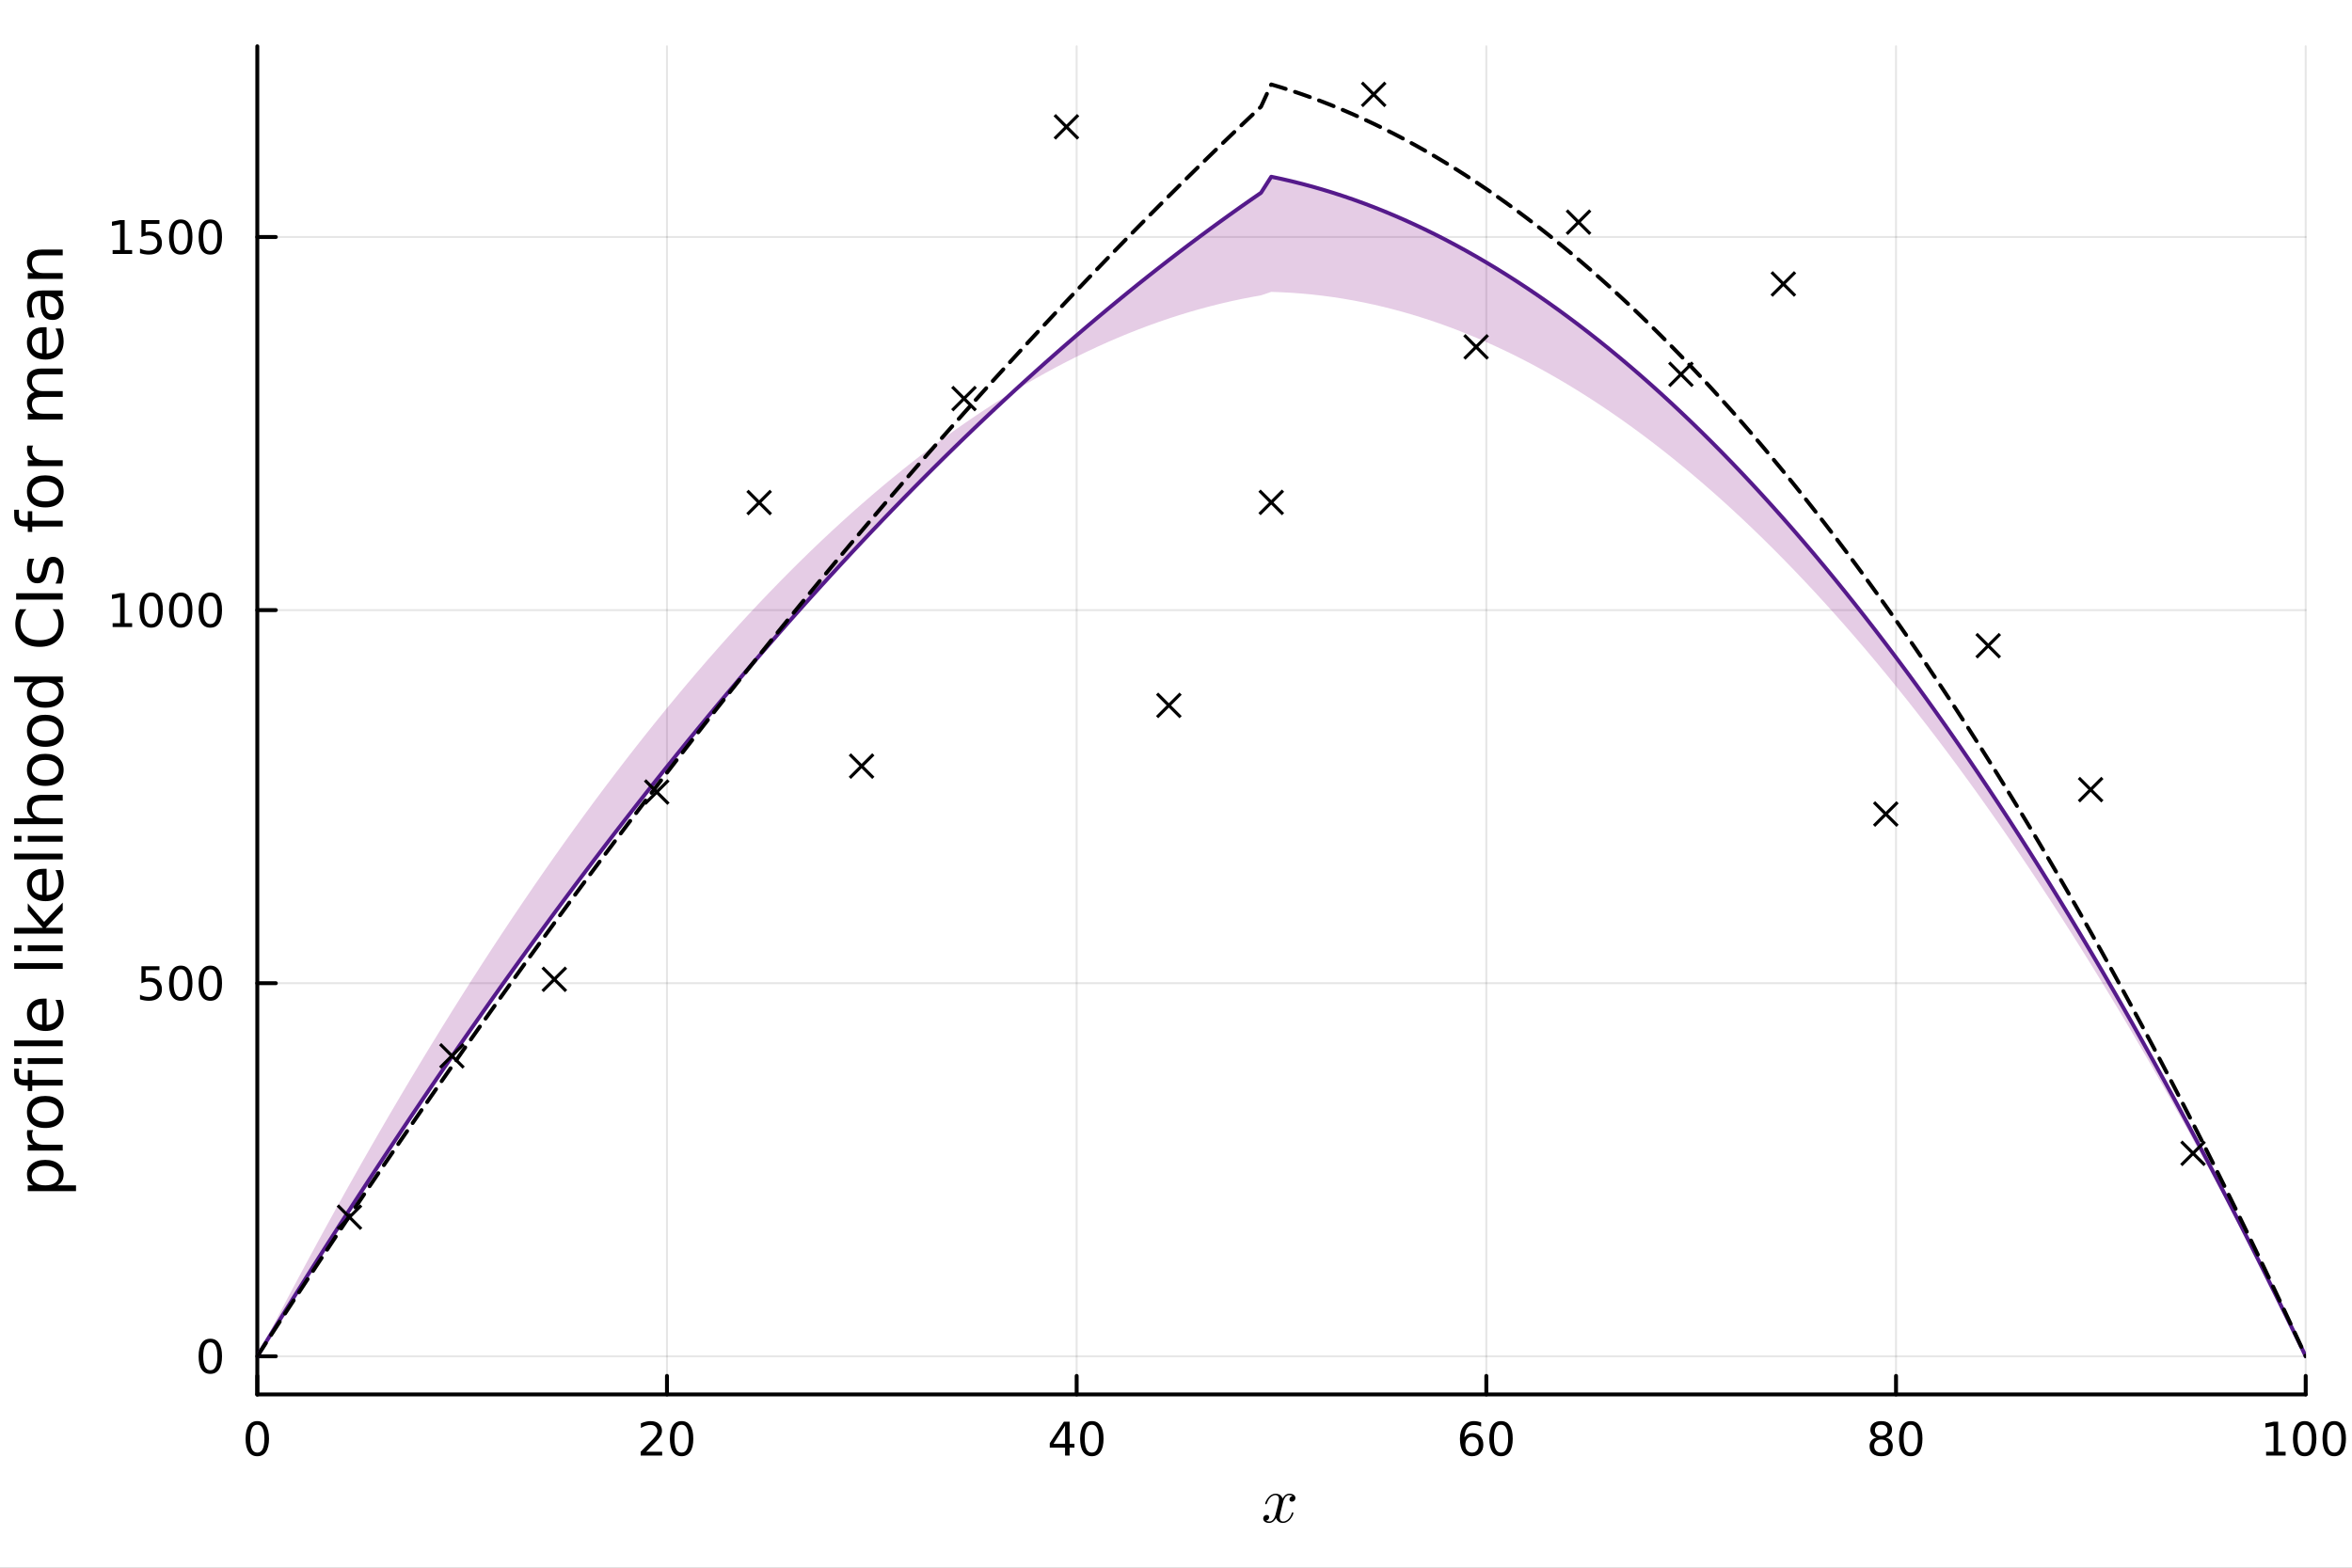 <?xml version="1.0" encoding="utf-8"?>
<svg xmlns="http://www.w3.org/2000/svg" xmlns:xlink="http://www.w3.org/1999/xlink" width="600" height="400" viewBox="0 0 2400 1600">
<rect x="0" y="0" width="2400" height="1600" fill="#808080" stroke="none"/>
<defs>
  <clipPath id="clip420">
    <rect x="0" y="0" width="2400" height="1600"/>
  </clipPath>
</defs>
<path clip-path="url(#clip420)" d="M0 1600 L2400 1600 L2400 8.88178e-14 L0 8.88178e-14  Z" fill="#ffffff" fill-rule="evenodd" fill-opacity="1"/>
<defs>
  <clipPath id="clip421">
    <rect x="480" y="0" width="1681" height="1600"/>
  </clipPath>
</defs>
<path clip-path="url(#clip420)" d="M262.551 1423.18 L2352.76 1423.18 L2352.76 47.244 L262.551 47.244  Z" fill="#ffffff" fill-rule="evenodd" fill-opacity="1"/>
<defs>
  <clipPath id="clip422">
    <rect x="262" y="47" width="2091" height="1377"/>
  </clipPath>
</defs>
<polyline clip-path="url(#clip422)" style="stroke:#000000; stroke-linecap:round; stroke-linejoin:round; stroke-width:2; stroke-opacity:0.1; fill:none" points="262.551,1423.18 262.551,47.244 "/>
<polyline clip-path="url(#clip422)" style="stroke:#000000; stroke-linecap:round; stroke-linejoin:round; stroke-width:2; stroke-opacity:0.1; fill:none" points="680.592,1423.18 680.592,47.244 "/>
<polyline clip-path="url(#clip422)" style="stroke:#000000; stroke-linecap:round; stroke-linejoin:round; stroke-width:2; stroke-opacity:0.1; fill:none" points="1098.63,1423.18 1098.63,47.244 "/>
<polyline clip-path="url(#clip422)" style="stroke:#000000; stroke-linecap:round; stroke-linejoin:round; stroke-width:2; stroke-opacity:0.1; fill:none" points="1516.67,1423.18 1516.67,47.244 "/>
<polyline clip-path="url(#clip422)" style="stroke:#000000; stroke-linecap:round; stroke-linejoin:round; stroke-width:2; stroke-opacity:0.1; fill:none" points="1934.71,1423.18 1934.71,47.244 "/>
<polyline clip-path="url(#clip422)" style="stroke:#000000; stroke-linecap:round; stroke-linejoin:round; stroke-width:2; stroke-opacity:0.1; fill:none" points="2352.76,1423.18 2352.76,47.244 "/>
<polyline clip-path="url(#clip422)" style="stroke:#000000; stroke-linecap:round; stroke-linejoin:round; stroke-width:2; stroke-opacity:0.1; fill:none" points="262.551,1384.24 2352.76,1384.24 "/>
<polyline clip-path="url(#clip422)" style="stroke:#000000; stroke-linecap:round; stroke-linejoin:round; stroke-width:2; stroke-opacity:0.1; fill:none" points="262.551,1003.46 2352.76,1003.46 "/>
<polyline clip-path="url(#clip422)" style="stroke:#000000; stroke-linecap:round; stroke-linejoin:round; stroke-width:2; stroke-opacity:0.1; fill:none" points="262.551,622.675 2352.76,622.675 "/>
<polyline clip-path="url(#clip422)" style="stroke:#000000; stroke-linecap:round; stroke-linejoin:round; stroke-width:2; stroke-opacity:0.1; fill:none" points="262.551,241.894 2352.76,241.894 "/>
<polyline clip-path="url(#clip420)" style="stroke:#000000; stroke-linecap:round; stroke-linejoin:round; stroke-width:4; stroke-opacity:1; fill:none" points="262.551,1423.18 2352.76,1423.18 "/>
<polyline clip-path="url(#clip420)" style="stroke:#000000; stroke-linecap:round; stroke-linejoin:round; stroke-width:4; stroke-opacity:1; fill:none" points="262.551,1423.18 262.551,1404.28 "/>
<polyline clip-path="url(#clip420)" style="stroke:#000000; stroke-linecap:round; stroke-linejoin:round; stroke-width:4; stroke-opacity:1; fill:none" points="680.592,1423.18 680.592,1404.28 "/>
<polyline clip-path="url(#clip420)" style="stroke:#000000; stroke-linecap:round; stroke-linejoin:round; stroke-width:4; stroke-opacity:1; fill:none" points="1098.63,1423.18 1098.63,1404.28 "/>
<polyline clip-path="url(#clip420)" style="stroke:#000000; stroke-linecap:round; stroke-linejoin:round; stroke-width:4; stroke-opacity:1; fill:none" points="1516.67,1423.18 1516.67,1404.28 "/>
<polyline clip-path="url(#clip420)" style="stroke:#000000; stroke-linecap:round; stroke-linejoin:round; stroke-width:4; stroke-opacity:1; fill:none" points="1934.71,1423.18 1934.71,1404.28 "/>
<polyline clip-path="url(#clip420)" style="stroke:#000000; stroke-linecap:round; stroke-linejoin:round; stroke-width:4; stroke-opacity:1; fill:none" points="2352.76,1423.18 2352.76,1404.28 "/>
<path clip-path="url(#clip420)" d="M262.551 1454.1 Q258.94 1454.1 257.111 1457.66 Q255.306 1461.2 255.306 1468.33 Q255.306 1475.44 257.111 1479.01 Q258.94 1482.55 262.551 1482.55 Q266.185 1482.55 267.991 1479.01 Q269.82 1475.44 269.82 1468.33 Q269.82 1461.2 267.991 1457.66 Q266.185 1454.1 262.551 1454.1 M262.551 1450.39 Q268.361 1450.39 271.417 1455 Q274.496 1459.58 274.496 1468.33 Q274.496 1477.06 271.417 1481.67 Q268.361 1486.25 262.551 1486.25 Q256.741 1486.25 253.662 1481.67 Q250.607 1477.06 250.607 1468.33 Q250.607 1459.58 253.662 1455 Q256.741 1450.39 262.551 1450.39 Z" fill="#000000" fill-rule="nonzero" fill-opacity="1" /><path clip-path="url(#clip420)" d="M659.365 1481.64 L675.685 1481.64 L675.685 1485.58 L653.74 1485.58 L653.74 1481.64 Q656.402 1478.89 660.986 1474.26 Q665.592 1469.61 666.773 1468.27 Q669.018 1465.74 669.898 1464.01 Q670.801 1462.25 670.801 1460.56 Q670.801 1457.8 668.856 1456.07 Q666.935 1454.33 663.833 1454.33 Q661.634 1454.33 659.18 1455.09 Q656.75 1455.86 653.972 1457.41 L653.972 1452.69 Q656.796 1451.55 659.25 1450.97 Q661.703 1450.39 663.74 1450.39 Q669.111 1450.39 672.305 1453.08 Q675.5 1455.77 675.5 1460.26 Q675.5 1462.39 674.689 1464.31 Q673.902 1466.2 671.796 1468.8 Q671.217 1469.47 668.115 1472.69 Q665.014 1475.88 659.365 1481.64 Z" fill="#000000" fill-rule="nonzero" fill-opacity="1" /><path clip-path="url(#clip420)" d="M695.499 1454.1 Q691.888 1454.1 690.06 1457.66 Q688.254 1461.2 688.254 1468.33 Q688.254 1475.44 690.06 1479.01 Q691.888 1482.55 695.499 1482.55 Q699.134 1482.55 700.939 1479.01 Q702.768 1475.44 702.768 1468.33 Q702.768 1461.2 700.939 1457.66 Q699.134 1454.1 695.499 1454.1 M695.499 1450.39 Q701.31 1450.39 704.365 1455 Q707.444 1459.58 707.444 1468.33 Q707.444 1477.06 704.365 1481.67 Q701.31 1486.25 695.499 1486.25 Q689.689 1486.25 686.611 1481.67 Q683.555 1477.06 683.555 1468.33 Q683.555 1459.58 686.611 1455 Q689.689 1450.39 695.499 1450.39 Z" fill="#000000" fill-rule="nonzero" fill-opacity="1" /><path clip-path="url(#clip420)" d="M1086.8 1455.09 L1075 1473.54 L1086.8 1473.54 L1086.8 1455.09 M1085.58 1451.02 L1091.46 1451.02 L1091.46 1473.54 L1096.39 1473.54 L1096.39 1477.43 L1091.46 1477.43 L1091.46 1485.58 L1086.8 1485.58 L1086.8 1477.43 L1071.2 1477.43 L1071.2 1472.92 L1085.58 1451.02 Z" fill="#000000" fill-rule="nonzero" fill-opacity="1" /><path clip-path="url(#clip420)" d="M1114.12 1454.1 Q1110.51 1454.1 1108.68 1457.66 Q1106.87 1461.2 1106.87 1468.33 Q1106.87 1475.44 1108.68 1479.01 Q1110.51 1482.55 1114.12 1482.55 Q1117.75 1482.55 1119.56 1479.01 Q1121.39 1475.44 1121.39 1468.33 Q1121.39 1461.2 1119.56 1457.66 Q1117.75 1454.1 1114.12 1454.1 M1114.12 1450.39 Q1119.93 1450.39 1122.98 1455 Q1126.06 1459.58 1126.06 1468.33 Q1126.06 1477.06 1122.98 1481.67 Q1119.93 1486.25 1114.12 1486.25 Q1108.31 1486.25 1105.23 1481.67 Q1102.17 1477.06 1102.17 1468.33 Q1102.17 1459.58 1105.23 1455 Q1108.31 1450.39 1114.12 1450.39 Z" fill="#000000" fill-rule="nonzero" fill-opacity="1" /><path clip-path="url(#clip420)" d="M1502.08 1466.44 Q1498.93 1466.44 1497.08 1468.59 Q1495.25 1470.74 1495.25 1474.49 Q1495.25 1478.22 1497.08 1480.39 Q1498.93 1482.55 1502.08 1482.55 Q1505.23 1482.55 1507.06 1480.39 Q1508.91 1478.22 1508.91 1474.49 Q1508.91 1470.74 1507.06 1468.59 Q1505.23 1466.44 1502.08 1466.44 M1511.36 1451.78 L1511.36 1456.04 Q1509.6 1455.21 1507.8 1454.77 Q1506.01 1454.33 1504.26 1454.33 Q1499.63 1454.33 1497.17 1457.45 Q1494.74 1460.58 1494.39 1466.9 Q1495.76 1464.89 1497.82 1463.82 Q1499.88 1462.73 1502.36 1462.73 Q1507.57 1462.73 1510.57 1465.9 Q1513.61 1469.05 1513.61 1474.49 Q1513.61 1479.82 1510.46 1483.03 Q1507.31 1486.25 1502.08 1486.25 Q1496.08 1486.25 1492.91 1481.67 Q1489.74 1477.06 1489.74 1468.33 Q1489.74 1460.14 1493.63 1455.28 Q1497.52 1450.39 1504.07 1450.39 Q1505.83 1450.39 1507.61 1450.74 Q1509.42 1451.09 1511.36 1451.78 Z" fill="#000000" fill-rule="nonzero" fill-opacity="1" /><path clip-path="url(#clip420)" d="M1531.66 1454.1 Q1528.05 1454.1 1526.22 1457.66 Q1524.42 1461.2 1524.42 1468.33 Q1524.42 1475.44 1526.22 1479.01 Q1528.05 1482.55 1531.66 1482.55 Q1535.3 1482.55 1537.1 1479.01 Q1538.93 1475.44 1538.93 1468.33 Q1538.93 1461.2 1537.1 1457.66 Q1535.3 1454.1 1531.66 1454.1 M1531.66 1450.39 Q1537.47 1450.39 1540.53 1455 Q1543.61 1459.58 1543.61 1468.33 Q1543.61 1477.06 1540.53 1481.67 Q1537.47 1486.25 1531.66 1486.25 Q1525.85 1486.25 1522.77 1481.67 Q1519.72 1477.06 1519.72 1468.33 Q1519.72 1459.58 1522.77 1455 Q1525.85 1450.39 1531.66 1450.39 Z" fill="#000000" fill-rule="nonzero" fill-opacity="1" /><path clip-path="url(#clip420)" d="M1919.59 1469.17 Q1916.25 1469.17 1914.33 1470.95 Q1912.43 1472.73 1912.43 1475.86 Q1912.43 1478.98 1914.33 1480.77 Q1916.25 1482.55 1919.59 1482.55 Q1922.92 1482.55 1924.84 1480.77 Q1926.76 1478.96 1926.76 1475.86 Q1926.76 1472.73 1924.84 1470.95 Q1922.94 1469.17 1919.59 1469.17 M1914.91 1467.18 Q1911.9 1466.44 1910.21 1464.38 Q1908.55 1462.32 1908.55 1459.35 Q1908.55 1455.21 1911.49 1452.8 Q1914.45 1450.39 1919.59 1450.39 Q1924.75 1450.39 1927.69 1452.8 Q1930.63 1455.21 1930.63 1459.35 Q1930.63 1462.32 1928.94 1464.38 Q1927.27 1466.44 1924.29 1467.18 Q1927.67 1467.96 1929.54 1470.26 Q1931.44 1472.55 1931.44 1475.86 Q1931.44 1480.88 1928.36 1483.57 Q1925.31 1486.25 1919.59 1486.25 Q1913.87 1486.25 1910.79 1483.57 Q1907.74 1480.88 1907.74 1475.86 Q1907.74 1472.55 1909.63 1470.26 Q1911.53 1467.96 1914.91 1467.18 M1913.2 1459.79 Q1913.2 1462.48 1914.87 1463.98 Q1916.56 1465.49 1919.59 1465.49 Q1922.6 1465.49 1924.29 1463.98 Q1926 1462.48 1926 1459.79 Q1926 1457.11 1924.29 1455.6 Q1922.6 1454.1 1919.59 1454.1 Q1916.56 1454.1 1914.87 1455.6 Q1913.2 1457.11 1913.2 1459.79 Z" fill="#000000" fill-rule="nonzero" fill-opacity="1" /><path clip-path="url(#clip420)" d="M1949.75 1454.1 Q1946.14 1454.1 1944.31 1457.66 Q1942.5 1461.2 1942.5 1468.33 Q1942.5 1475.44 1944.31 1479.01 Q1946.14 1482.55 1949.75 1482.55 Q1953.38 1482.55 1955.19 1479.01 Q1957.02 1475.44 1957.02 1468.33 Q1957.02 1461.2 1955.19 1457.66 Q1953.38 1454.1 1949.75 1454.1 M1949.75 1450.39 Q1955.56 1450.39 1958.62 1455 Q1961.69 1459.58 1961.69 1468.33 Q1961.69 1477.06 1958.62 1481.67 Q1955.56 1486.25 1949.75 1486.25 Q1943.94 1486.25 1940.86 1481.67 Q1937.81 1477.06 1937.81 1468.33 Q1937.81 1459.58 1940.86 1455 Q1943.94 1450.39 1949.75 1450.39 Z" fill="#000000" fill-rule="nonzero" fill-opacity="1" /><path clip-path="url(#clip420)" d="M2312.36 1481.64 L2320 1481.64 L2320 1455.28 L2311.69 1456.95 L2311.69 1452.69 L2319.96 1451.02 L2324.63 1451.02 L2324.63 1481.64 L2332.27 1481.64 L2332.27 1485.58 L2312.36 1485.58 L2312.36 1481.64 Z" fill="#000000" fill-rule="nonzero" fill-opacity="1" /><path clip-path="url(#clip420)" d="M2351.71 1454.1 Q2348.1 1454.1 2346.27 1457.66 Q2344.47 1461.2 2344.47 1468.33 Q2344.47 1475.44 2346.27 1479.01 Q2348.1 1482.55 2351.71 1482.55 Q2355.35 1482.55 2357.15 1479.01 Q2358.98 1475.44 2358.98 1468.33 Q2358.98 1461.2 2357.15 1457.66 Q2355.35 1454.1 2351.71 1454.1 M2351.71 1450.39 Q2357.52 1450.39 2360.58 1455 Q2363.66 1459.58 2363.66 1468.33 Q2363.66 1477.06 2360.58 1481.67 Q2357.52 1486.25 2351.71 1486.25 Q2345.9 1486.25 2342.83 1481.67 Q2339.77 1477.06 2339.77 1468.33 Q2339.77 1459.58 2342.83 1455 Q2345.9 1450.39 2351.71 1450.39 Z" fill="#000000" fill-rule="nonzero" fill-opacity="1" /><path clip-path="url(#clip420)" d="M2381.88 1454.1 Q2378.27 1454.1 2376.44 1457.66 Q2374.63 1461.2 2374.63 1468.33 Q2374.63 1475.44 2376.44 1479.01 Q2378.27 1482.55 2381.88 1482.55 Q2385.51 1482.55 2387.32 1479.01 Q2389.14 1475.44 2389.14 1468.33 Q2389.14 1461.2 2387.32 1457.66 Q2385.51 1454.1 2381.88 1454.1 M2381.88 1450.39 Q2387.69 1450.39 2390.74 1455 Q2393.82 1459.58 2393.82 1468.33 Q2393.82 1477.06 2390.74 1481.67 Q2387.69 1486.25 2381.88 1486.25 Q2376.07 1486.25 2372.99 1481.67 Q2369.93 1477.06 2369.93 1468.33 Q2369.93 1459.58 2372.99 1455 Q2376.07 1450.39 2381.88 1450.39 Z" fill="#000000" fill-rule="nonzero" fill-opacity="1" /><path clip-path="url(#clip420)" d="M1321.83 1528.8 Q1321.83 1530.61 1320.7 1531.64 Q1319.57 1532.64 1318.28 1532.64 Q1317.06 1532.64 1316.42 1531.93 Q1315.77 1531.22 1315.77 1530.32 Q1315.77 1529.09 1316.67 1528.03 Q1317.58 1526.97 1318.93 1526.74 Q1317.61 1525.91 1315.64 1525.91 Q1314.36 1525.91 1313.23 1526.58 Q1312.13 1527.26 1311.46 1528.13 Q1310.81 1529 1310.23 1530.25 Q1309.69 1531.48 1309.46 1532.22 Q1309.27 1532.93 1309.11 1533.7 L1306.85 1542.72 Q1305.76 1547 1305.76 1548.51 Q1305.76 1550.38 1306.66 1551.64 Q1307.56 1552.86 1309.36 1552.86 Q1310.07 1552.86 1310.88 1552.67 Q1311.68 1552.44 1312.71 1551.86 Q1313.78 1551.25 1314.71 1550.35 Q1315.68 1549.42 1316.61 1547.84 Q1317.54 1546.26 1318.16 1544.23 Q1318.35 1543.52 1318.99 1543.52 Q1319.8 1543.52 1319.8 1544.17 Q1319.8 1544.71 1319.35 1545.87 Q1318.93 1547 1317.99 1548.48 Q1317.09 1549.93 1315.9 1551.25 Q1314.71 1552.54 1312.94 1553.44 Q1311.17 1554.34 1309.23 1554.34 Q1306.46 1554.34 1304.63 1552.86 Q1302.79 1551.38 1302.12 1549.32 Q1301.96 1549.61 1301.73 1550 Q1301.51 1550.38 1300.83 1551.25 Q1300.18 1552.09 1299.44 1552.73 Q1298.7 1553.34 1297.54 1553.83 Q1296.42 1554.34 1295.19 1554.34 Q1293.65 1554.34 1292.26 1553.89 Q1290.91 1553.44 1289.94 1552.41 Q1288.98 1551.38 1288.98 1549.96 Q1288.98 1548.38 1290.04 1547.29 Q1291.13 1546.16 1292.62 1546.16 Q1293.55 1546.16 1294.29 1546.71 Q1295.06 1547.26 1295.06 1548.45 Q1295.06 1549.77 1294.16 1550.77 Q1293.26 1551.77 1291.97 1552.02 Q1293.29 1552.86 1295.26 1552.86 Q1297.38 1552.86 1299.06 1550.99 Q1300.73 1549.13 1301.54 1546 Q1303.53 1538.5 1304.31 1535.15 Q1305.08 1531.77 1305.08 1530.32 Q1305.08 1528.96 1304.73 1528.03 Q1304.37 1527.1 1303.76 1526.68 Q1303.18 1526.23 1302.63 1526.07 Q1302.12 1525.91 1301.54 1525.91 Q1300.57 1525.91 1299.48 1526.29 Q1298.41 1526.68 1297.13 1527.58 Q1295.87 1528.45 1294.68 1530.25 Q1293.49 1532.06 1292.68 1534.54 Q1292.52 1535.28 1291.81 1535.28 Q1291.04 1535.24 1291.04 1534.6 Q1291.04 1534.05 1291.46 1532.93 Q1291.91 1531.77 1292.81 1530.32 Q1293.74 1528.87 1294.94 1527.58 Q1296.16 1526.26 1297.93 1525.36 Q1299.73 1524.46 1301.67 1524.46 Q1302.54 1524.46 1303.37 1524.65 Q1304.24 1524.81 1305.27 1525.29 Q1306.34 1525.78 1307.27 1526.84 Q1308.2 1527.9 1308.78 1529.45 Q1309.17 1528.71 1309.69 1528 Q1310.23 1527.29 1311.07 1526.42 Q1311.94 1525.52 1313.13 1525 Q1314.36 1524.46 1315.71 1524.46 Q1317.03 1524.46 1318.32 1524.81 Q1319.6 1525.13 1320.7 1526.19 Q1321.83 1527.23 1321.83 1528.8 Z" fill="#000000" fill-rule="nonzero" fill-opacity="1" /><polyline clip-path="url(#clip420)" style="stroke:#000000; stroke-linecap:round; stroke-linejoin:round; stroke-width:4; stroke-opacity:1; fill:none" points="262.551,1423.18 262.551,47.244 "/>
<polyline clip-path="url(#clip420)" style="stroke:#000000; stroke-linecap:round; stroke-linejoin:round; stroke-width:4; stroke-opacity:1; fill:none" points="262.551,1384.24 281.449,1384.24 "/>
<polyline clip-path="url(#clip420)" style="stroke:#000000; stroke-linecap:round; stroke-linejoin:round; stroke-width:4; stroke-opacity:1; fill:none" points="262.551,1003.46 281.449,1003.46 "/>
<polyline clip-path="url(#clip420)" style="stroke:#000000; stroke-linecap:round; stroke-linejoin:round; stroke-width:4; stroke-opacity:1; fill:none" points="262.551,622.675 281.449,622.675 "/>
<polyline clip-path="url(#clip420)" style="stroke:#000000; stroke-linecap:round; stroke-linejoin:round; stroke-width:4; stroke-opacity:1; fill:none" points="262.551,241.894 281.449,241.894 "/>
<path clip-path="url(#clip420)" d="M214.607 1370.04 Q210.996 1370.04 209.167 1373.6 Q207.362 1377.14 207.362 1384.27 Q207.362 1391.38 209.167 1394.94 Q210.996 1398.49 214.607 1398.49 Q218.241 1398.49 220.047 1394.94 Q221.875 1391.38 221.875 1384.27 Q221.875 1377.14 220.047 1373.6 Q218.241 1370.04 214.607 1370.04 M214.607 1366.33 Q220.417 1366.33 223.473 1370.94 Q226.551 1375.52 226.551 1384.27 Q226.551 1393 223.473 1397.61 Q220.417 1402.19 214.607 1402.19 Q208.797 1402.19 205.718 1397.61 Q202.662 1393 202.662 1384.27 Q202.662 1375.52 205.718 1370.94 Q208.797 1366.33 214.607 1366.33 Z" fill="#000000" fill-rule="nonzero" fill-opacity="1" /><path clip-path="url(#clip420)" d="M144.329 986.177 L162.686 986.177 L162.686 990.112 L148.612 990.112 L148.612 998.584 Q149.63 998.237 150.649 998.075 Q151.667 997.89 152.686 997.89 Q158.473 997.89 161.852 1001.06 Q165.232 1004.23 165.232 1009.65 Q165.232 1015.23 161.76 1018.33 Q158.288 1021.41 151.968 1021.41 Q149.792 1021.41 147.524 1021.04 Q145.279 1020.67 142.871 1019.93 L142.871 1015.23 Q144.954 1016.36 147.177 1016.92 Q149.399 1017.47 151.876 1017.47 Q155.88 1017.47 158.218 1015.37 Q160.556 1013.26 160.556 1009.65 Q160.556 1006.04 158.218 1003.93 Q155.88 1001.82 151.876 1001.82 Q150.001 1001.82 148.126 1002.24 Q146.274 1002.66 144.329 1003.54 L144.329 986.177 Z" fill="#000000" fill-rule="nonzero" fill-opacity="1" /><path clip-path="url(#clip420)" d="M184.445 989.256 Q180.834 989.256 179.005 992.82 Q177.2 996.362 177.2 1003.49 Q177.2 1010.6 179.005 1014.16 Q180.834 1017.7 184.445 1017.7 Q188.079 1017.7 189.885 1014.16 Q191.713 1010.6 191.713 1003.49 Q191.713 996.362 189.885 992.82 Q188.079 989.256 184.445 989.256 M184.445 985.552 Q190.255 985.552 193.311 990.158 Q196.389 994.742 196.389 1003.49 Q196.389 1012.22 193.311 1016.82 Q190.255 1021.41 184.445 1021.41 Q178.635 1021.41 175.556 1016.82 Q172.501 1012.22 172.501 1003.49 Q172.501 994.742 175.556 990.158 Q178.635 985.552 184.445 985.552 Z" fill="#000000" fill-rule="nonzero" fill-opacity="1" /><path clip-path="url(#clip420)" d="M214.607 989.256 Q210.996 989.256 209.167 992.82 Q207.362 996.362 207.362 1003.49 Q207.362 1010.6 209.167 1014.16 Q210.996 1017.7 214.607 1017.7 Q218.241 1017.7 220.047 1014.16 Q221.875 1010.6 221.875 1003.49 Q221.875 996.362 220.047 992.82 Q218.241 989.256 214.607 989.256 M214.607 985.552 Q220.417 985.552 223.473 990.158 Q226.551 994.742 226.551 1003.49 Q226.551 1012.22 223.473 1016.82 Q220.417 1021.41 214.607 1021.41 Q208.797 1021.41 205.718 1016.82 Q202.662 1012.22 202.662 1003.49 Q202.662 994.742 205.718 990.158 Q208.797 985.552 214.607 985.552 Z" fill="#000000" fill-rule="nonzero" fill-opacity="1" /><path clip-path="url(#clip420)" d="M114.931 636.02 L122.57 636.02 L122.57 609.655 L114.26 611.321 L114.26 607.062 L122.524 605.395 L127.2 605.395 L127.2 636.02 L134.839 636.02 L134.839 639.955 L114.931 639.955 L114.931 636.02 Z" fill="#000000" fill-rule="nonzero" fill-opacity="1" /><path clip-path="url(#clip420)" d="M154.283 608.474 Q150.672 608.474 148.843 612.039 Q147.038 615.581 147.038 622.71 Q147.038 629.817 148.843 633.381 Q150.672 636.923 154.283 636.923 Q157.917 636.923 159.723 633.381 Q161.552 629.817 161.552 622.71 Q161.552 615.581 159.723 612.039 Q157.917 608.474 154.283 608.474 M154.283 604.77 Q160.093 604.77 163.149 609.377 Q166.227 613.96 166.227 622.71 Q166.227 631.437 163.149 636.043 Q160.093 640.627 154.283 640.627 Q148.473 640.627 145.394 636.043 Q142.339 631.437 142.339 622.71 Q142.339 613.96 145.394 609.377 Q148.473 604.77 154.283 604.77 Z" fill="#000000" fill-rule="nonzero" fill-opacity="1" /><path clip-path="url(#clip420)" d="M184.445 608.474 Q180.834 608.474 179.005 612.039 Q177.2 615.581 177.2 622.71 Q177.2 629.817 179.005 633.381 Q180.834 636.923 184.445 636.923 Q188.079 636.923 189.885 633.381 Q191.713 629.817 191.713 622.71 Q191.713 615.581 189.885 612.039 Q188.079 608.474 184.445 608.474 M184.445 604.77 Q190.255 604.77 193.311 609.377 Q196.389 613.96 196.389 622.71 Q196.389 631.437 193.311 636.043 Q190.255 640.627 184.445 640.627 Q178.635 640.627 175.556 636.043 Q172.501 631.437 172.501 622.71 Q172.501 613.96 175.556 609.377 Q178.635 604.77 184.445 604.77 Z" fill="#000000" fill-rule="nonzero" fill-opacity="1" /><path clip-path="url(#clip420)" d="M214.607 608.474 Q210.996 608.474 209.167 612.039 Q207.362 615.581 207.362 622.71 Q207.362 629.817 209.167 633.381 Q210.996 636.923 214.607 636.923 Q218.241 636.923 220.047 633.381 Q221.875 629.817 221.875 622.71 Q221.875 615.581 220.047 612.039 Q218.241 608.474 214.607 608.474 M214.607 604.77 Q220.417 604.77 223.473 609.377 Q226.551 613.96 226.551 622.71 Q226.551 631.437 223.473 636.043 Q220.417 640.627 214.607 640.627 Q208.797 640.627 205.718 636.043 Q202.662 631.437 202.662 622.71 Q202.662 613.96 205.718 609.377 Q208.797 604.77 214.607 604.77 Z" fill="#000000" fill-rule="nonzero" fill-opacity="1" /><path clip-path="url(#clip420)" d="M114.931 255.239 L122.57 255.239 L122.57 228.873 L114.26 230.54 L114.26 226.281 L122.524 224.614 L127.2 224.614 L127.2 255.239 L134.839 255.239 L134.839 259.174 L114.931 259.174 L114.931 255.239 Z" fill="#000000" fill-rule="nonzero" fill-opacity="1" /><path clip-path="url(#clip420)" d="M144.329 224.614 L162.686 224.614 L162.686 228.549 L148.612 228.549 L148.612 237.021 Q149.63 236.674 150.649 236.512 Q151.667 236.327 152.686 236.327 Q158.473 236.327 161.852 239.498 Q165.232 242.669 165.232 248.086 Q165.232 253.665 161.76 256.767 Q158.288 259.845 151.968 259.845 Q149.792 259.845 147.524 259.475 Q145.279 259.105 142.871 258.364 L142.871 253.665 Q144.954 254.799 147.177 255.355 Q149.399 255.91 151.876 255.91 Q155.88 255.91 158.218 253.804 Q160.556 251.697 160.556 248.086 Q160.556 244.475 158.218 242.368 Q155.88 240.262 151.876 240.262 Q150.001 240.262 148.126 240.679 Q146.274 241.095 144.329 241.975 L144.329 224.614 Z" fill="#000000" fill-rule="nonzero" fill-opacity="1" /><path clip-path="url(#clip420)" d="M184.445 227.693 Q180.834 227.693 179.005 231.257 Q177.2 234.799 177.2 241.929 Q177.2 249.035 179.005 252.6 Q180.834 256.142 184.445 256.142 Q188.079 256.142 189.885 252.6 Q191.713 249.035 191.713 241.929 Q191.713 234.799 189.885 231.257 Q188.079 227.693 184.445 227.693 M184.445 223.989 Q190.255 223.989 193.311 228.595 Q196.389 233.179 196.389 241.929 Q196.389 250.655 193.311 255.262 Q190.255 259.845 184.445 259.845 Q178.635 259.845 175.556 255.262 Q172.501 250.655 172.501 241.929 Q172.501 233.179 175.556 228.595 Q178.635 223.989 184.445 223.989 Z" fill="#000000" fill-rule="nonzero" fill-opacity="1" /><path clip-path="url(#clip420)" d="M214.607 227.693 Q210.996 227.693 209.167 231.257 Q207.362 234.799 207.362 241.929 Q207.362 249.035 209.167 252.6 Q210.996 256.142 214.607 256.142 Q218.241 256.142 220.047 252.6 Q221.875 249.035 221.875 241.929 Q221.875 234.799 220.047 231.257 Q218.241 227.693 214.607 227.693 M214.607 223.989 Q220.417 223.989 223.473 228.595 Q226.551 233.179 226.551 241.929 Q226.551 250.655 223.473 255.262 Q220.417 259.845 214.607 259.845 Q208.797 259.845 205.718 255.262 Q202.662 250.655 202.662 241.929 Q202.662 233.179 205.718 228.595 Q208.797 223.989 214.607 223.989 Z" fill="#000000" fill-rule="nonzero" fill-opacity="1" /><path clip-path="url(#clip420)" d="M58.657 1209.79 L77.563 1209.79 L77.563 1215.68 L28.356 1215.68 L28.356 1209.79 L33.767 1209.79 Q30.584 1207.95 29.056 1205.14 Q27.497 1202.31 27.497 1198.4 Q27.497 1191.9 32.653 1187.86 Q37.809 1183.79 46.212 1183.79 Q54.615 1183.79 59.771 1187.86 Q64.927 1191.9 64.927 1198.4 Q64.927 1202.31 63.399 1205.14 Q61.84 1207.95 58.657 1209.79 M46.212 1189.87 Q39.751 1189.87 36.09 1192.54 Q32.398 1195.18 32.398 1199.83 Q32.398 1204.48 36.09 1207.15 Q39.751 1209.79 46.212 1209.79 Q52.673 1209.79 56.365 1207.15 Q60.026 1204.48 60.026 1199.83 Q60.026 1195.18 56.365 1192.54 Q52.673 1189.87 46.212 1189.87 Z" fill="#000000" fill-rule="nonzero" fill-opacity="1" /><path clip-path="url(#clip420)" d="M33.831 1153.42 Q33.258 1154.41 33.003 1155.59 Q32.717 1156.73 32.717 1158.13 Q32.717 1163.1 35.963 1165.77 Q39.178 1168.41 45.225 1168.41 L64.004 1168.41 L64.004 1174.3 L28.356 1174.3 L28.356 1168.41 L33.894 1168.41 Q30.648 1166.57 29.088 1163.61 Q27.497 1160.65 27.497 1156.41 Q27.497 1155.81 27.592 1155.08 Q27.656 1154.35 27.815 1153.45 L33.831 1153.42 Z" fill="#000000" fill-rule="nonzero" fill-opacity="1" /><path clip-path="url(#clip420)" d="M32.462 1134.9 Q32.462 1139.61 36.154 1142.35 Q39.815 1145.08 46.212 1145.08 Q52.609 1145.08 56.302 1142.38 Q59.962 1139.64 59.962 1134.9 Q59.962 1130.22 56.27 1127.48 Q52.578 1124.75 46.212 1124.75 Q39.878 1124.75 36.186 1127.48 Q32.462 1130.22 32.462 1134.9 M27.497 1134.9 Q27.497 1127.26 32.462 1122.9 Q37.427 1118.54 46.212 1118.54 Q54.965 1118.54 59.962 1122.9 Q64.927 1127.26 64.927 1134.9 Q64.927 1142.57 59.962 1146.93 Q54.965 1151.26 46.212 1151.26 Q37.427 1151.26 32.462 1146.93 Q27.497 1142.57 27.497 1134.9 Z" fill="#000000" fill-rule="nonzero" fill-opacity="1" /><path clip-path="url(#clip420)" d="M14.479 1090.78 L19.349 1090.78 L19.349 1096.39 Q19.349 1099.54 20.622 1100.78 Q21.895 1101.99 25.205 1101.99 L28.356 1101.99 L28.356 1092.34 L32.908 1092.34 L32.908 1101.99 L64.004 1101.99 L64.004 1107.88 L32.908 1107.88 L32.908 1113.48 L28.356 1113.48 L28.356 1107.88 L25.874 1107.88 Q19.922 1107.88 17.216 1105.11 Q14.479 1102.34 14.479 1096.32 L14.479 1090.78 Z" fill="#000000" fill-rule="nonzero" fill-opacity="1" /><path clip-path="url(#clip420)" d="M28.356 1085.88 L28.356 1080.03 L64.004 1080.03 L64.004 1085.88 L28.356 1085.88 M14.479 1085.88 L14.479 1080.03 L21.895 1080.03 L21.895 1085.88 L14.479 1085.88 Z" fill="#000000" fill-rule="nonzero" fill-opacity="1" /><path clip-path="url(#clip420)" d="M14.479 1067.77 L14.479 1061.92 L64.004 1061.92 L64.004 1067.77 L14.479 1067.77 Z" fill="#000000" fill-rule="nonzero" fill-opacity="1" /><path clip-path="url(#clip420)" d="M44.716 1019.17 L47.581 1019.17 L47.581 1046.1 Q53.628 1045.72 56.811 1042.47 Q59.962 1039.19 59.962 1033.37 Q59.962 1029.99 59.134 1026.84 Q58.307 1023.66 56.652 1020.54 L62.19 1020.54 Q63.527 1023.69 64.227 1027 Q64.927 1030.31 64.927 1033.72 Q64.927 1042.25 59.962 1047.24 Q54.997 1052.21 46.53 1052.21 Q37.777 1052.21 32.653 1047.5 Q27.497 1042.76 27.497 1034.73 Q27.497 1027.54 32.144 1023.37 Q36.759 1019.17 44.716 1019.17 M42.997 1025.03 Q38.191 1025.09 35.327 1027.73 Q32.462 1030.34 32.462 1034.67 Q32.462 1039.57 35.231 1042.53 Q38 1045.46 43.029 1045.91 L42.997 1025.03 Z" fill="#000000" fill-rule="nonzero" fill-opacity="1" /><path clip-path="url(#clip420)" d="M14.479 988.838 L14.479 982.981 L64.004 982.981 L64.004 988.838 L14.479 988.838 Z" fill="#000000" fill-rule="nonzero" fill-opacity="1" /><path clip-path="url(#clip420)" d="M28.356 970.727 L28.356 964.871 L64.004 964.871 L64.004 970.727 L28.356 970.727 M14.479 970.727 L14.479 964.871 L21.895 964.871 L21.895 970.727 L14.479 970.727 Z" fill="#000000" fill-rule="nonzero" fill-opacity="1" /><path clip-path="url(#clip420)" d="M14.479 952.84 L14.479 946.951 L43.729 946.951 L28.356 929.477 L28.356 921.998 L45.034 940.904 L64.004 921.202 L64.004 928.841 L46.594 946.951 L64.004 946.951 L64.004 952.84 L14.479 952.84 Z" fill="#000000" fill-rule="nonzero" fill-opacity="1" /><path clip-path="url(#clip420)" d="M44.716 886.7 L47.581 886.7 L47.581 913.627 Q53.628 913.245 56.811 909.998 Q59.962 906.72 59.962 900.895 Q59.962 897.522 59.134 894.371 Q58.307 891.188 56.652 888.068 L62.19 888.068 Q63.527 891.22 64.227 894.53 Q64.927 897.84 64.927 901.246 Q64.927 909.776 59.962 914.773 Q54.997 919.738 46.53 919.738 Q37.777 919.738 32.653 915.027 Q27.497 910.285 27.497 902.264 Q27.497 895.071 32.144 890.901 Q36.759 886.7 44.716 886.7 M42.997 892.556 Q38.191 892.62 35.327 895.262 Q32.462 897.872 32.462 902.2 Q32.462 907.102 35.231 910.062 Q38 912.99 43.029 913.436 L42.997 892.556 Z" fill="#000000" fill-rule="nonzero" fill-opacity="1" /><path clip-path="url(#clip420)" d="M14.479 877.088 L14.479 871.231 L64.004 871.231 L64.004 877.088 L14.479 877.088 Z" fill="#000000" fill-rule="nonzero" fill-opacity="1" /><path clip-path="url(#clip420)" d="M28.356 858.977 L28.356 853.121 L64.004 853.121 L64.004 858.977 L28.356 858.977 M14.479 858.977 L14.479 853.121 L21.895 853.121 L21.895 858.977 L14.479 858.977 Z" fill="#000000" fill-rule="nonzero" fill-opacity="1" /><path clip-path="url(#clip420)" d="M42.488 811.234 L64.004 811.234 L64.004 817.091 L42.679 817.091 Q37.618 817.091 35.104 819.064 Q32.589 821.038 32.589 824.984 Q32.589 829.727 35.613 832.464 Q38.637 835.201 43.857 835.201 L64.004 835.201 L64.004 841.09 L14.479 841.09 L14.479 835.201 L33.894 835.201 Q30.68 833.101 29.088 830.268 Q27.497 827.403 27.497 823.679 Q27.497 817.536 31.316 814.385 Q35.104 811.234 42.488 811.234 Z" fill="#000000" fill-rule="nonzero" fill-opacity="1" /><path clip-path="url(#clip420)" d="M32.462 785.74 Q32.462 790.45 36.154 793.188 Q39.815 795.925 46.212 795.925 Q52.609 795.925 56.302 793.219 Q59.962 790.482 59.962 785.74 Q59.962 781.061 56.27 778.324 Q52.578 775.586 46.212 775.586 Q39.878 775.586 36.186 778.324 Q32.462 781.061 32.462 785.74 M27.497 785.74 Q27.497 778.101 32.462 773.74 Q37.427 769.38 46.212 769.38 Q54.965 769.38 59.962 773.74 Q64.927 778.101 64.927 785.74 Q64.927 793.41 59.962 797.771 Q54.965 802.1 46.212 802.1 Q37.427 802.1 32.462 797.771 Q27.497 793.41 27.497 785.74 Z" fill="#000000" fill-rule="nonzero" fill-opacity="1" /><path clip-path="url(#clip420)" d="M32.462 745.859 Q32.462 750.569 36.154 753.306 Q39.815 756.044 46.212 756.044 Q52.609 756.044 56.302 753.338 Q59.962 750.601 59.962 745.859 Q59.962 741.18 56.27 738.443 Q52.578 735.705 46.212 735.705 Q39.878 735.705 36.186 738.443 Q32.462 741.18 32.462 745.859 M27.497 745.859 Q27.497 738.22 32.462 733.859 Q37.427 729.499 46.212 729.499 Q54.965 729.499 59.962 733.859 Q64.927 738.22 64.927 745.859 Q64.927 753.529 59.962 757.89 Q54.965 762.218 46.212 762.218 Q37.427 762.218 32.462 757.89 Q27.497 753.529 27.497 745.859 Z" fill="#000000" fill-rule="nonzero" fill-opacity="1" /><path clip-path="url(#clip420)" d="M33.767 696.333 L14.479 696.333 L14.479 690.477 L64.004 690.477 L64.004 696.333 L58.657 696.333 Q61.84 698.179 63.399 701.012 Q64.927 703.813 64.927 707.76 Q64.927 714.221 59.771 718.295 Q54.615 722.337 46.212 722.337 Q37.809 722.337 32.653 718.295 Q27.497 714.221 27.497 707.76 Q27.497 703.813 29.056 701.012 Q30.584 698.179 33.767 696.333 M46.212 716.29 Q52.673 716.29 56.365 713.648 Q60.026 710.975 60.026 706.328 Q60.026 701.681 56.365 699.007 Q52.673 696.333 46.212 696.333 Q39.751 696.333 36.09 699.007 Q32.398 701.681 32.398 706.328 Q32.398 710.975 36.09 713.648 Q39.751 716.29 46.212 716.29 Z" fill="#000000" fill-rule="nonzero" fill-opacity="1" /><path clip-path="url(#clip420)" d="M20.144 621.855 L26.924 621.855 Q23.9 625.101 22.404 628.793 Q20.908 632.454 20.908 636.591 Q20.908 644.739 25.905 649.068 Q30.871 653.397 40.292 653.397 Q49.681 653.397 54.678 649.068 Q59.644 644.739 59.644 636.591 Q59.644 632.454 58.148 628.793 Q56.652 625.101 53.628 621.855 L60.344 621.855 Q62.636 625.228 63.781 629.016 Q64.927 632.772 64.927 636.973 Q64.927 647.763 58.339 653.97 Q51.718 660.176 40.292 660.176 Q28.834 660.176 22.245 653.97 Q15.625 647.763 15.625 636.973 Q15.625 632.708 16.771 628.952 Q17.885 625.165 20.144 621.855 Z" fill="#000000" fill-rule="nonzero" fill-opacity="1" /><path clip-path="url(#clip420)" d="M16.484 611.924 L16.484 605.495 L64.004 605.495 L64.004 611.924 L16.484 611.924 Z" fill="#000000" fill-rule="nonzero" fill-opacity="1" /><path clip-path="url(#clip420)" d="M29.407 570.229 L34.945 570.229 Q33.672 572.711 33.035 575.385 Q32.398 578.059 32.398 580.923 Q32.398 585.284 33.735 587.48 Q35.072 589.644 37.746 589.644 Q39.783 589.644 40.96 588.085 Q42.106 586.525 43.157 581.814 L43.602 579.809 Q44.939 573.571 47.39 570.961 Q49.809 568.319 54.169 568.319 Q59.134 568.319 62.031 572.266 Q64.927 576.181 64.927 583.056 Q64.927 585.92 64.354 589.039 Q63.813 592.127 62.699 595.564 L56.652 595.564 Q58.339 592.318 59.198 589.167 Q60.026 586.016 60.026 582.928 Q60.026 578.791 58.625 576.563 Q57.193 574.335 54.615 574.335 Q52.228 574.335 50.955 575.958 Q49.681 577.549 48.504 582.992 L48.026 585.029 Q46.88 590.472 44.525 592.891 Q42.138 595.31 38 595.31 Q32.971 595.31 30.234 591.745 Q27.497 588.18 27.497 581.623 Q27.497 578.377 27.974 575.512 Q28.452 572.648 29.407 570.229 Z" fill="#000000" fill-rule="nonzero" fill-opacity="1" /><path clip-path="url(#clip420)" d="M14.479 520.226 L19.349 520.226 L19.349 525.828 Q19.349 528.979 20.622 530.22 Q21.895 531.43 25.205 531.43 L28.356 531.43 L28.356 521.786 L32.908 521.786 L32.908 531.43 L64.004 531.43 L64.004 537.318 L32.908 537.318 L32.908 542.92 L28.356 542.92 L28.356 537.318 L25.874 537.318 Q19.922 537.318 17.216 534.549 Q14.479 531.78 14.479 525.764 L14.479 520.226 Z" fill="#000000" fill-rule="nonzero" fill-opacity="1" /><path clip-path="url(#clip420)" d="M32.462 501.511 Q32.462 506.222 36.154 508.959 Q39.815 511.696 46.212 511.696 Q52.609 511.696 56.302 508.991 Q59.962 506.253 59.962 501.511 Q59.962 496.832 56.27 494.095 Q52.578 491.358 46.212 491.358 Q39.878 491.358 36.186 494.095 Q32.462 496.832 32.462 501.511 M27.497 501.511 Q27.497 493.872 32.462 489.512 Q37.427 485.151 46.212 485.151 Q54.965 485.151 59.962 489.512 Q64.927 493.872 64.927 501.511 Q64.927 509.182 59.962 513.542 Q54.965 517.871 46.212 517.871 Q37.427 517.871 32.462 513.542 Q27.497 509.182 27.497 501.511 Z" fill="#000000" fill-rule="nonzero" fill-opacity="1" /><path clip-path="url(#clip420)" d="M33.831 454.787 Q33.258 455.773 33.003 456.951 Q32.717 458.097 32.717 459.497 Q32.717 464.463 35.963 467.136 Q39.178 469.778 45.225 469.778 L64.004 469.778 L64.004 475.666 L28.356 475.666 L28.356 469.778 L33.894 469.778 Q30.648 467.932 29.088 464.972 Q27.497 462.012 27.497 457.779 Q27.497 457.174 27.592 456.442 Q27.656 455.71 27.815 454.819 L33.831 454.787 Z" fill="#000000" fill-rule="nonzero" fill-opacity="1" /><path clip-path="url(#clip420)" d="M35.199 400.169 Q31.253 397.973 29.375 394.917 Q27.497 391.862 27.497 387.724 Q27.497 382.154 31.412 379.13 Q35.295 376.107 42.488 376.107 L64.004 376.107 L64.004 381.995 L42.679 381.995 Q37.555 381.995 35.072 383.809 Q32.589 385.623 32.589 389.347 Q32.589 393.899 35.613 396.54 Q38.637 399.182 43.857 399.182 L64.004 399.182 L64.004 405.071 L42.679 405.071 Q37.523 405.071 35.072 406.885 Q32.589 408.699 32.589 412.487 Q32.589 416.974 35.645 419.616 Q38.669 422.258 43.857 422.258 L64.004 422.258 L64.004 428.146 L28.356 428.146 L28.356 422.258 L33.894 422.258 Q30.616 420.253 29.056 417.452 Q27.497 414.651 27.497 410.8 Q27.497 406.917 29.47 404.211 Q31.444 401.474 35.199 400.169 Z" fill="#000000" fill-rule="nonzero" fill-opacity="1" /><path clip-path="url(#clip420)" d="M44.716 333.934 L47.581 333.934 L47.581 360.861 Q53.628 360.479 56.811 357.232 Q59.962 353.954 59.962 348.129 Q59.962 344.755 59.134 341.604 Q58.307 338.422 56.652 335.302 L62.19 335.302 Q63.527 338.453 64.227 341.764 Q64.927 345.074 64.927 348.479 Q64.927 357.009 59.962 362.007 Q54.997 366.972 46.53 366.972 Q37.777 366.972 32.653 362.261 Q27.497 357.519 27.497 349.498 Q27.497 342.305 32.144 338.135 Q36.759 333.934 44.716 333.934 M42.997 339.79 Q38.191 339.854 35.327 342.496 Q32.462 345.106 32.462 349.434 Q32.462 354.336 35.231 357.296 Q38 360.224 43.029 360.67 L42.997 339.79 Z" fill="#000000" fill-rule="nonzero" fill-opacity="1" /><path clip-path="url(#clip420)" d="M46.085 308.121 Q46.085 315.219 47.708 317.956 Q49.331 320.693 53.246 320.693 Q56.365 320.693 58.211 318.656 Q60.026 316.587 60.026 313.054 Q60.026 308.184 56.588 305.256 Q53.119 302.296 47.39 302.296 L46.085 302.296 L46.085 308.121 M43.666 296.44 L64.004 296.44 L64.004 302.296 L58.593 302.296 Q61.84 304.301 63.399 307.293 Q64.927 310.285 64.927 314.614 Q64.927 320.088 61.872 323.335 Q58.784 326.55 53.628 326.55 Q47.612 326.55 44.557 322.539 Q41.501 318.497 41.501 310.508 L41.501 302.296 L40.928 302.296 Q36.886 302.296 34.69 304.97 Q32.462 307.612 32.462 312.418 Q32.462 315.473 33.194 318.37 Q33.926 321.266 35.39 323.94 L29.98 323.94 Q28.738 320.725 28.133 317.701 Q27.497 314.677 27.497 311.813 Q27.497 304.079 31.507 300.259 Q35.518 296.44 43.666 296.44 Z" fill="#000000" fill-rule="nonzero" fill-opacity="1" /><path clip-path="url(#clip420)" d="M42.488 254.744 L64.004 254.744 L64.004 260.601 L42.679 260.601 Q37.618 260.601 35.104 262.574 Q32.589 264.548 32.589 268.494 Q32.589 273.237 35.613 275.974 Q38.637 278.711 43.857 278.711 L64.004 278.711 L64.004 284.6 L28.356 284.6 L28.356 278.711 L33.894 278.711 Q30.68 276.611 29.088 273.778 Q27.497 270.913 27.497 267.189 Q27.497 261.046 31.316 257.895 Q35.104 254.744 42.488 254.744 Z" fill="#000000" fill-rule="nonzero" fill-opacity="1" /><path clip-path="url(#clip422)" d="M262.551 1384.24 L273.002 1367.23 L283.453 1350.32 L293.904 1333.52 L304.355 1316.81 L314.806 1300.21 L325.257 1283.71 L335.708 1267.31 L346.159 1251 L356.61 1234.8 L367.061 1218.7 L377.512 1202.7 L387.964 1186.81 L398.415 1171.01 L408.866 1155.31 L419.317 1139.72 L429.768 1124.22 L440.219 1108.83 L450.67 1093.54 L461.121 1078.34 L471.572 1063.25 L482.023 1048.26 L492.474 1033.37 L502.925 1018.58 L513.376 1003.89 L523.827 989.305 L534.278 974.819 L544.729 960.433 L555.18 946.148 L565.631 931.963 L576.082 917.88 L586.533 903.897 L596.984 890.016 L607.435 876.235 L617.886 862.554 L628.337 848.976 L638.788 835.497 L649.239 822.12 L659.69 808.844 L670.141 795.668 L680.592 782.594 L691.043 769.62 L701.494 756.747 L711.945 743.975 L722.396 731.304 L732.847 718.733 L743.298 706.264 L753.749 693.895 L764.2 681.627 L774.651 669.46 L785.102 657.394 L795.553 645.428 L806.004 633.564 L816.455 621.8 L826.906 610.137 L837.358 598.575 L847.809 587.114 L858.26 575.754 L868.711 564.494 L879.162 553.336 L889.613 542.278 L900.064 531.321 L910.515 520.465 L920.966 509.71 L931.417 499.055 L941.868 488.502 L952.319 478.049 L962.77 467.697 L973.221 457.446 L983.672 447.296 L994.123 437.247 L1004.57 427.298 L1015.02 417.451 L1025.48 407.704 L1035.93 399.033 L1046.38 392.283 L1056.83 386.25 L1067.28 380.407 L1077.73 374.754 L1088.18 369.289 L1098.63 364.014 L1109.08 358.928 L1119.54 354.032 L1129.99 349.325 L1140.44 344.807 L1150.89 340.478 L1161.34 336.339 L1171.79 332.389 L1182.24 328.629 L1192.69 325.057 L1203.14 321.676 L1213.59 318.483 L1224.05 315.48 L1234.5 312.665 L1244.95 310.041 L1255.4 307.605 L1265.85 305.359 L1276.3 303.302 L1286.75 301.435 L1297.2 297.907 L1307.65 298.268 L1318.1 298.837 L1328.56 299.613 L1339.01 300.598 L1349.46 301.79 L1359.91 303.19 L1370.36 304.798 L1380.81 306.615 L1391.26 308.639 L1401.71 310.87 L1412.16 313.31 L1422.61 315.958 L1433.07 318.813 L1443.52 321.877 L1453.97 325.148 L1464.42 328.628 L1474.87 332.315 L1485.32 336.21 L1495.77 340.313 L1506.22 344.624 L1516.67 349.143 L1527.13 353.869 L1537.58 358.804 L1548.03 363.946 L1558.48 369.297 L1568.93 374.855 L1579.38 380.621 L1589.83 386.595 L1600.28 392.777 L1610.73 399.167 L1621.18 405.765 L1631.64 412.57 L1642.09 419.584 L1652.54 426.805 L1662.99 434.235 L1673.44 441.872 L1683.89 449.717 L1694.34 457.77 L1704.79 466.031 L1715.24 474.5 L1725.69 483.177 L1736.15 492.062 L1746.6 501.154 L1757.05 510.455 L1767.5 519.963 L1777.95 529.679 L1788.4 539.603 L1798.85 549.735 L1809.3 560.075 L1819.75 570.623 L1830.2 581.379 L1840.66 592.343 L1851.11 603.514 L1861.56 614.894 L1872.01 626.481 L1882.46 638.276 L1892.91 650.279 L1903.36 662.49 L1913.81 674.909 L1924.26 687.536 L1934.71 700.371 L1945.17 713.414 L1955.62 726.664 L1966.07 740.123 L1976.52 753.789 L1986.97 767.663 L1997.42 781.745 L2007.87 796.035 L2018.32 810.533 L2028.77 825.239 L2039.23 840.153 L2049.68 855.275 L2060.13 870.604 L2070.58 886.141 L2081.03 901.887 L2091.48 917.84 L2101.93 934.001 L2112.38 950.37 L2122.83 966.947 L2133.28 983.732 L2143.74 1000.72 L2154.19 1017.93 L2164.64 1035.33 L2175.09 1052.95 L2185.54 1070.77 L2195.99 1088.81 L2206.44 1107.05 L2216.89 1125.5 L2227.34 1144.15 L2237.79 1163.01 L2248.25 1182.09 L2258.7 1201.37 L2269.15 1220.85 L2279.6 1240.55 L2290.05 1260.45 L2300.5 1280.56 L2310.95 1300.88 L2321.4 1321.41 L2331.85 1342.14 L2342.3 1363.09 L2352.76 1384.24 L2352.76 1384.24 L2342.3 1362.63 L2331.85 1341.21 L2321.4 1319.98 L2310.95 1298.95 L2300.5 1278.11 L2290.05 1257.47 L2279.6 1237.02 L2269.15 1216.76 L2258.7 1196.7 L2248.25 1176.83 L2237.79 1157.16 L2227.34 1137.68 L2216.89 1118.39 L2206.44 1099.3 L2195.99 1080.4 L2185.54 1061.69 L2175.09 1043.18 L2164.64 1024.86 L2154.19 1006.74 L2143.74 988.81 L2133.28 971.074 L2122.83 953.531 L2112.38 936.183 L2101.93 919.028 L2091.48 902.068 L2081.03 885.301 L2070.58 868.728 L2060.13 852.349 L2049.68 836.163 L2039.23 820.172 L2028.77 804.374 L2018.32 788.77 L2007.87 773.36 L1997.42 758.144 L1986.97 743.122 L1976.52 728.293 L1966.07 713.659 L1955.62 699.218 L1945.17 684.971 L1934.71 670.918 L1924.26 657.058 L1913.81 643.393 L1903.36 629.921 L1892.91 616.644 L1882.46 603.56 L1872.01 590.67 L1861.56 577.974 L1851.11 565.471 L1840.66 553.163 L1830.2 541.048 L1819.75 529.127 L1809.3 517.4 L1798.85 505.867 L1788.4 494.528 L1777.95 483.382 L1767.5 472.43 L1757.05 461.673 L1746.6 451.109 L1736.15 440.738 L1725.69 430.562 L1715.24 420.58 L1704.79 410.791 L1694.34 401.196 L1683.89 391.795 L1673.44 382.588 L1662.99 373.575 L1652.54 364.756 L1642.09 356.13 L1631.64 347.698 L1621.18 339.461 L1610.73 331.416 L1600.28 323.566 L1589.83 315.91 L1579.38 308.447 L1568.93 301.179 L1558.48 294.104 L1548.03 287.223 L1537.58 280.536 L1527.13 274.042 L1516.67 267.743 L1506.22 261.637 L1495.77 255.726 L1485.32 250.008 L1474.87 244.484 L1464.42 239.153 L1453.97 234.017 L1443.52 229.074 L1433.07 224.326 L1422.61 219.771 L1412.16 215.41 L1401.71 211.242 L1391.26 207.269 L1380.81 203.489 L1370.36 199.904 L1359.91 196.512 L1349.46 193.314 L1339.01 190.31 L1328.56 187.499 L1318.1 184.883 L1307.65 182.46 L1297.2 180.232 L1286.75 196.616 L1276.3 203.845 L1265.85 211.176 L1255.4 218.606 L1244.95 226.138 L1234.5 233.77 L1224.05 241.504 L1213.59 249.338 L1203.14 257.273 L1192.69 265.308 L1182.24 273.445 L1171.79 281.682 L1161.34 290.02 L1150.89 298.459 L1140.44 306.999 L1129.99 315.64 L1119.54 324.381 L1109.08 333.223 L1098.63 342.166 L1088.18 351.21 L1077.73 360.355 L1067.28 369.6 L1056.83 378.946 L1046.38 388.393 L1035.93 397.903 L1025.48 404.915 L1015.02 411.515 L1004.57 418.305 L994.123 425.284 L983.672 432.452 L973.221 439.809 L962.77 447.356 L952.319 455.092 L941.868 463.018 L931.417 471.132 L920.966 479.436 L910.515 487.93 L900.064 496.612 L889.613 505.484 L879.162 514.546 L868.711 523.796 L858.26 533.236 L847.809 542.865 L837.358 552.684 L826.906 562.692 L816.455 572.889 L806.004 583.275 L795.553 593.851 L785.102 604.616 L774.651 615.57 L764.2 626.714 L753.749 638.047 L743.298 649.569 L732.847 661.281 L722.396 673.182 L711.945 685.272 L701.494 697.551 L691.043 710.02 L680.592 722.678 L670.141 735.526 L659.69 748.563 L649.239 761.789 L638.788 775.204 L628.337 788.809 L617.886 802.603 L607.435 816.586 L596.984 830.759 L586.533 845.121 L576.082 859.672 L565.631 874.412 L555.18 889.342 L544.729 904.461 L534.278 919.77 L523.827 935.268 L513.376 950.955 L502.925 966.831 L492.474 982.897 L482.023 999.152 L471.572 1015.6 L461.121 1032.23 L450.67 1049.05 L440.219 1066.07 L429.768 1083.27 L419.317 1100.66 L408.866 1118.24 L398.415 1136.01 L387.964 1153.97 L377.512 1172.11 L367.061 1190.45 L356.61 1208.98 L346.159 1227.69 L335.708 1246.6 L325.257 1265.69 L314.806 1284.98 L304.355 1304.45 L293.904 1324.11 L283.453 1343.97 L273.002 1364.01 L262.551 1384.24  Z" fill="#800080" fill-rule="evenodd" fill-opacity="0.2"/>
<polyline clip-path="url(#clip422)" style="stroke:#800080; stroke-linecap:round; stroke-linejoin:round; stroke-width:0; stroke-opacity:1; fill:none" points="262.551,1384.24 273.002,1367.23 283.453,1350.32 293.904,1333.52 304.355,1316.81 314.806,1300.21 325.257,1283.71 335.708,1267.31 346.159,1251 356.61,1234.8 367.061,1218.7 377.512,1202.7 387.964,1186.81 398.415,1171.01 408.866,1155.31 419.317,1139.72 429.768,1124.22 440.219,1108.83 450.67,1093.54 461.121,1078.34 471.572,1063.25 482.023,1048.26 492.474,1033.37 502.925,1018.58 513.376,1003.89 523.827,989.305 534.278,974.819 544.729,960.433 555.18,946.148 565.631,931.963 576.082,917.88 586.533,903.897 596.984,890.016 607.435,876.235 617.886,862.554 628.337,848.976 638.788,835.497 649.239,822.12 659.69,808.844 670.141,795.668 680.592,782.594 691.043,769.62 701.494,756.747 711.945,743.975 722.396,731.304 732.847,718.733 743.298,706.264 753.749,693.895 764.2,681.627 774.651,669.46 785.102,657.394 795.553,645.428 806.004,633.564 816.455,621.8 826.906,610.137 837.358,598.575 847.809,587.114 858.26,575.754 868.711,564.494 879.162,553.336 889.613,542.278 900.064,531.321 910.515,520.465 920.966,509.71 931.417,499.055 941.868,488.502 952.319,478.049 962.77,467.697 973.221,457.446 983.672,447.296 994.123,437.247 1004.57,427.298 1015.02,417.451 1025.48,407.704 1035.93,399.033 1046.38,392.283 1056.83,386.25 1067.28,380.407 1077.73,374.754 1088.18,369.289 1098.63,364.014 1109.08,358.928 1119.54,354.032 1129.99,349.325 1140.44,344.807 1150.89,340.478 1161.34,336.339 1171.79,332.389 1182.24,328.629 1192.69,325.057 1203.14,321.676 1213.59,318.483 1224.05,315.48 1234.5,312.665 1244.95,310.041 1255.4,307.605 1265.85,305.359 1276.3,303.302 1286.75,301.435 1297.2,297.907 1307.65,298.268 1318.1,298.837 1328.56,299.613 1339.01,300.598 1349.46,301.79 1359.91,303.19 1370.36,304.798 1380.81,306.615 1391.26,308.639 1401.71,310.87 1412.16,313.31 1422.61,315.958 1433.07,318.813 1443.52,321.877 1453.97,325.148 1464.42,328.628 1474.87,332.315 1485.32,336.21 1495.77,340.313 1506.22,344.624 1516.67,349.143 1527.13,353.869 1537.58,358.804 1548.03,363.946 1558.48,369.297 1568.93,374.855 1579.38,380.621 1589.83,386.595 1600.28,392.777 1610.73,399.167 1621.18,405.765 1631.64,412.57 1642.09,419.584 1652.54,426.805 1662.99,434.235 1673.44,441.872 1683.89,449.717 1694.34,457.77 1704.79,466.031 1715.24,474.5 1725.69,483.177 1736.15,492.062 1746.6,501.154 1757.05,510.455 1767.5,519.963 1777.95,529.679 1788.4,539.603 1798.85,549.735 1809.3,560.075 1819.75,570.623 1830.2,581.379 1840.66,592.343 1851.11,603.514 1861.56,614.894 1872.01,626.481 1882.46,638.276 1892.91,650.279 1903.36,662.49 1913.81,674.909 1924.26,687.536 1934.71,700.371 1945.17,713.414 1955.62,726.664 1966.07,740.123 1976.52,753.789 1986.97,767.663 1997.42,781.745 2007.87,796.035 2018.32,810.533 2028.77,825.239 2039.23,840.153 2049.68,855.275 2060.13,870.604 2070.58,886.141 2081.03,901.887 2091.48,917.84 2101.93,934.001 2112.38,950.37 2122.83,966.947 2133.28,983.732 2143.74,1000.72 2154.19,1017.93 2164.64,1035.33 2175.09,1052.95 2185.54,1070.77 2195.99,1088.81 2206.44,1107.05 2216.89,1125.5 2227.34,1144.15 2237.79,1163.01 2248.25,1182.09 2258.7,1201.37 2269.15,1220.85 2279.6,1240.55 2290.05,1260.45 2300.5,1280.56 2310.95,1300.88 2321.4,1321.41 2331.85,1342.14 2342.3,1363.09 2352.76,1384.24 "/>
<polyline clip-path="url(#clip422)" style="stroke:#551a8b; stroke-linecap:round; stroke-linejoin:round; stroke-width:4; stroke-opacity:1; fill:none" points="262.551,1384.24 273.002,1367.23 283.453,1350.32 293.904,1333.51 304.355,1316.81 314.806,1300.2 325.257,1283.7 335.708,1267.29 346.159,1250.99 356.61,1234.79 367.061,1218.69 377.512,1202.69 387.964,1186.79 398.415,1170.99 408.866,1155.29 419.317,1139.69 429.768,1124.2 440.219,1108.8 450.67,1093.51 461.121,1078.32 471.572,1063.22 482.023,1048.23 492.474,1033.34 502.925,1018.55 513.376,1003.86 523.827,989.273 534.278,974.785 544.729,960.399 555.18,946.113 565.631,931.928 576.082,917.844 586.533,903.861 596.984,889.979 607.435,876.197 617.886,862.517 628.337,848.937 638.788,835.458 649.239,822.08 659.69,808.803 670.141,795.627 680.592,782.552 691.043,769.577 701.494,756.703 711.945,743.931 722.396,731.259 732.847,718.688 743.298,706.217 753.749,693.848 764.2,681.58 774.651,669.412 785.102,657.345 795.553,645.379 806.004,633.514 816.455,621.75 826.906,610.087 837.358,598.524 847.809,587.062 858.26,575.702 868.711,564.442 879.162,553.283 889.613,542.225 900.064,531.267 910.515,520.411 920.966,509.655 931.417,499 941.868,488.447 952.319,477.994 962.77,467.641 973.221,457.39 983.672,447.24 994.123,437.19 1004.57,427.241 1015.02,417.393 1025.48,407.646 1035.93,398 1046.38,388.455 1056.83,379.011 1067.28,369.667 1077.73,360.424 1088.18,351.283 1098.63,342.242 1109.08,333.301 1119.54,324.462 1129.99,315.724 1140.44,307.086 1150.89,298.55 1161.34,290.114 1171.79,281.779 1182.24,273.545 1192.69,265.412 1203.14,257.379 1213.59,249.448 1224.05,241.617 1234.5,233.887 1244.95,226.258 1255.4,218.73 1265.85,211.303 1276.3,203.977 1286.75,196.751 1297.2,180.375 1307.65,182.603 1318.1,185.024 1328.56,187.639 1339.01,190.448 1349.46,193.451 1359.91,196.648 1370.36,200.039 1380.81,203.623 1391.26,207.401 1401.71,211.373 1412.16,215.539 1422.61,219.899 1433.07,224.452 1443.52,229.2 1453.97,234.141 1464.42,239.276 1474.87,244.605 1485.32,250.128 1495.77,255.845 1506.22,261.755 1516.67,267.859 1527.13,274.157 1537.58,280.649 1548.03,287.335 1558.48,294.215 1568.93,301.288 1579.38,308.556 1589.83,316.017 1600.28,323.672 1610.73,331.521 1621.18,339.563 1631.64,347.8 1642.09,356.23 1652.54,364.854 1662.99,373.672 1673.44,382.684 1683.89,391.89 1694.34,401.289 1704.79,410.883 1715.24,420.67 1725.69,430.651 1736.15,440.826 1746.6,451.195 1757.05,461.757 1767.5,472.514 1777.95,483.464 1788.4,494.608 1798.85,505.946 1809.3,517.478 1819.75,529.203 1830.2,541.123 1840.66,553.236 1851.11,565.543 1861.56,578.044 1872.01,590.739 1882.46,603.628 1892.91,616.71 1903.36,629.986 1913.81,643.456 1924.26,657.12 1934.71,670.978 1945.17,685.03 1955.62,699.275 1966.07,713.715 1976.52,728.348 1986.97,743.175 1997.42,758.196 2007.87,773.41 2018.32,788.819 2028.77,804.421 2039.23,820.218 2049.68,836.208 2060.13,852.391 2070.58,868.769 2081.03,885.341 2091.48,902.106 2101.93,919.065 2112.38,936.218 2122.83,953.565 2133.28,971.106 2143.74,988.841 2154.19,1006.77 2164.64,1024.89 2175.09,1043.21 2185.54,1061.72 2195.99,1080.42 2206.44,1099.32 2216.89,1118.41 2227.34,1137.7 2237.79,1157.17 2248.25,1176.85 2258.7,1196.71 2269.15,1216.77 2279.6,1237.03 2290.05,1257.48 2300.5,1278.12 2310.95,1298.96 2321.4,1319.99 2331.85,1341.21 2342.3,1362.63 2352.76,1384.24 "/>
<line clip-path="url(#clip422)" x1="356.61" y1="1242.27" x2="344.61" y2="1230.27" style="stroke:#000000; stroke-width:3.2; stroke-opacity:1"/>
<line clip-path="url(#clip422)" x1="356.61" y1="1242.27" x2="344.61" y2="1254.27" style="stroke:#000000; stroke-width:3.2; stroke-opacity:1"/>
<line clip-path="url(#clip422)" x1="356.61" y1="1242.27" x2="368.61" y2="1254.27" style="stroke:#000000; stroke-width:3.2; stroke-opacity:1"/>
<line clip-path="url(#clip422)" x1="356.61" y1="1242.27" x2="368.61" y2="1230.27" style="stroke:#000000; stroke-width:3.2; stroke-opacity:1"/>
<line clip-path="url(#clip422)" x1="461.121" y1="1077.64" x2="449.121" y2="1065.64" style="stroke:#000000; stroke-width:3.2; stroke-opacity:1"/>
<line clip-path="url(#clip422)" x1="461.121" y1="1077.64" x2="449.121" y2="1089.64" style="stroke:#000000; stroke-width:3.2; stroke-opacity:1"/>
<line clip-path="url(#clip422)" x1="461.121" y1="1077.64" x2="473.121" y2="1089.64" style="stroke:#000000; stroke-width:3.2; stroke-opacity:1"/>
<line clip-path="url(#clip422)" x1="461.121" y1="1077.64" x2="473.121" y2="1065.64" style="stroke:#000000; stroke-width:3.2; stroke-opacity:1"/>
<line clip-path="url(#clip422)" x1="565.631" y1="999.504" x2="553.631" y2="987.504" style="stroke:#000000; stroke-width:3.2; stroke-opacity:1"/>
<line clip-path="url(#clip422)" x1="565.631" y1="999.504" x2="553.631" y2="1011.5" style="stroke:#000000; stroke-width:3.2; stroke-opacity:1"/>
<line clip-path="url(#clip422)" x1="565.631" y1="999.504" x2="577.631" y2="1011.5" style="stroke:#000000; stroke-width:3.2; stroke-opacity:1"/>
<line clip-path="url(#clip422)" x1="565.631" y1="999.504" x2="577.631" y2="987.504" style="stroke:#000000; stroke-width:3.2; stroke-opacity:1"/>
<line clip-path="url(#clip422)" x1="670.141" y1="808.384" x2="658.141" y2="796.384" style="stroke:#000000; stroke-width:3.2; stroke-opacity:1"/>
<line clip-path="url(#clip422)" x1="670.141" y1="808.384" x2="658.141" y2="820.384" style="stroke:#000000; stroke-width:3.2; stroke-opacity:1"/>
<line clip-path="url(#clip422)" x1="670.141" y1="808.384" x2="682.141" y2="820.384" style="stroke:#000000; stroke-width:3.2; stroke-opacity:1"/>
<line clip-path="url(#clip422)" x1="670.141" y1="808.384" x2="682.141" y2="796.384" style="stroke:#000000; stroke-width:3.2; stroke-opacity:1"/>
<line clip-path="url(#clip422)" x1="774.651" y1="512.918" x2="762.651" y2="500.918" style="stroke:#000000; stroke-width:3.2; stroke-opacity:1"/>
<line clip-path="url(#clip422)" x1="774.651" y1="512.918" x2="762.651" y2="524.918" style="stroke:#000000; stroke-width:3.2; stroke-opacity:1"/>
<line clip-path="url(#clip422)" x1="774.651" y1="512.918" x2="786.651" y2="524.918" style="stroke:#000000; stroke-width:3.2; stroke-opacity:1"/>
<line clip-path="url(#clip422)" x1="774.651" y1="512.918" x2="786.651" y2="500.918" style="stroke:#000000; stroke-width:3.2; stroke-opacity:1"/>
<line clip-path="url(#clip422)" x1="879.162" y1="781.892" x2="867.162" y2="769.892" style="stroke:#000000; stroke-width:3.2; stroke-opacity:1"/>
<line clip-path="url(#clip422)" x1="879.162" y1="781.892" x2="867.162" y2="793.892" style="stroke:#000000; stroke-width:3.2; stroke-opacity:1"/>
<line clip-path="url(#clip422)" x1="879.162" y1="781.892" x2="891.162" y2="793.892" style="stroke:#000000; stroke-width:3.2; stroke-opacity:1"/>
<line clip-path="url(#clip422)" x1="879.162" y1="781.892" x2="891.162" y2="769.892" style="stroke:#000000; stroke-width:3.2; stroke-opacity:1"/>
<line clip-path="url(#clip422)" x1="983.672" y1="406.77" x2="971.672" y2="394.77" style="stroke:#000000; stroke-width:3.2; stroke-opacity:1"/>
<line clip-path="url(#clip422)" x1="983.672" y1="406.77" x2="971.672" y2="418.77" style="stroke:#000000; stroke-width:3.2; stroke-opacity:1"/>
<line clip-path="url(#clip422)" x1="983.672" y1="406.77" x2="995.672" y2="418.77" style="stroke:#000000; stroke-width:3.2; stroke-opacity:1"/>
<line clip-path="url(#clip422)" x1="983.672" y1="406.77" x2="995.672" y2="394.77" style="stroke:#000000; stroke-width:3.2; stroke-opacity:1"/>
<line clip-path="url(#clip422)" x1="1088.18" y1="129.452" x2="1076.18" y2="117.452" style="stroke:#000000; stroke-width:3.2; stroke-opacity:1"/>
<line clip-path="url(#clip422)" x1="1088.18" y1="129.452" x2="1076.18" y2="141.452" style="stroke:#000000; stroke-width:3.2; stroke-opacity:1"/>
<line clip-path="url(#clip422)" x1="1088.18" y1="129.452" x2="1100.18" y2="141.452" style="stroke:#000000; stroke-width:3.2; stroke-opacity:1"/>
<line clip-path="url(#clip422)" x1="1088.18" y1="129.452" x2="1100.18" y2="117.452" style="stroke:#000000; stroke-width:3.2; stroke-opacity:1"/>
<line clip-path="url(#clip422)" x1="1192.69" y1="719.936" x2="1180.69" y2="707.936" style="stroke:#000000; stroke-width:3.2; stroke-opacity:1"/>
<line clip-path="url(#clip422)" x1="1192.69" y1="719.936" x2="1180.69" y2="731.936" style="stroke:#000000; stroke-width:3.2; stroke-opacity:1"/>
<line clip-path="url(#clip422)" x1="1192.69" y1="719.936" x2="1204.69" y2="731.936" style="stroke:#000000; stroke-width:3.2; stroke-opacity:1"/>
<line clip-path="url(#clip422)" x1="1192.69" y1="719.936" x2="1204.69" y2="707.936" style="stroke:#000000; stroke-width:3.2; stroke-opacity:1"/>
<line clip-path="url(#clip422)" x1="1297.2" y1="512.737" x2="1285.2" y2="500.737" style="stroke:#000000; stroke-width:3.2; stroke-opacity:1"/>
<line clip-path="url(#clip422)" x1="1297.2" y1="512.737" x2="1285.2" y2="524.737" style="stroke:#000000; stroke-width:3.2; stroke-opacity:1"/>
<line clip-path="url(#clip422)" x1="1297.2" y1="512.737" x2="1309.2" y2="524.737" style="stroke:#000000; stroke-width:3.2; stroke-opacity:1"/>
<line clip-path="url(#clip422)" x1="1297.2" y1="512.737" x2="1309.2" y2="500.737" style="stroke:#000000; stroke-width:3.2; stroke-opacity:1"/>
<line clip-path="url(#clip422)" x1="1401.71" y1="96.319" x2="1389.71" y2="84.319" style="stroke:#000000; stroke-width:3.2; stroke-opacity:1"/>
<line clip-path="url(#clip422)" x1="1401.71" y1="96.319" x2="1389.71" y2="108.319" style="stroke:#000000; stroke-width:3.2; stroke-opacity:1"/>
<line clip-path="url(#clip422)" x1="1401.71" y1="96.319" x2="1413.71" y2="108.319" style="stroke:#000000; stroke-width:3.2; stroke-opacity:1"/>
<line clip-path="url(#clip422)" x1="1401.71" y1="96.319" x2="1413.71" y2="84.319" style="stroke:#000000; stroke-width:3.2; stroke-opacity:1"/>
<line clip-path="url(#clip422)" x1="1506.22" y1="354.041" x2="1494.22" y2="342.041" style="stroke:#000000; stroke-width:3.2; stroke-opacity:1"/>
<line clip-path="url(#clip422)" x1="1506.22" y1="354.041" x2="1494.22" y2="366.041" style="stroke:#000000; stroke-width:3.2; stroke-opacity:1"/>
<line clip-path="url(#clip422)" x1="1506.22" y1="354.041" x2="1518.22" y2="366.041" style="stroke:#000000; stroke-width:3.2; stroke-opacity:1"/>
<line clip-path="url(#clip422)" x1="1506.22" y1="354.041" x2="1518.22" y2="342.041" style="stroke:#000000; stroke-width:3.2; stroke-opacity:1"/>
<line clip-path="url(#clip422)" x1="1610.73" y1="226.747" x2="1598.73" y2="214.747" style="stroke:#000000; stroke-width:3.2; stroke-opacity:1"/>
<line clip-path="url(#clip422)" x1="1610.73" y1="226.747" x2="1598.73" y2="238.747" style="stroke:#000000; stroke-width:3.2; stroke-opacity:1"/>
<line clip-path="url(#clip422)" x1="1610.73" y1="226.747" x2="1622.73" y2="238.747" style="stroke:#000000; stroke-width:3.2; stroke-opacity:1"/>
<line clip-path="url(#clip422)" x1="1610.73" y1="226.747" x2="1622.73" y2="214.747" style="stroke:#000000; stroke-width:3.2; stroke-opacity:1"/>
<line clip-path="url(#clip422)" x1="1715.24" y1="382.034" x2="1703.24" y2="370.034" style="stroke:#000000; stroke-width:3.2; stroke-opacity:1"/>
<line clip-path="url(#clip422)" x1="1715.24" y1="382.034" x2="1703.24" y2="394.034" style="stroke:#000000; stroke-width:3.2; stroke-opacity:1"/>
<line clip-path="url(#clip422)" x1="1715.24" y1="382.034" x2="1727.24" y2="394.034" style="stroke:#000000; stroke-width:3.2; stroke-opacity:1"/>
<line clip-path="url(#clip422)" x1="1715.24" y1="382.034" x2="1727.24" y2="370.034" style="stroke:#000000; stroke-width:3.2; stroke-opacity:1"/>
<line clip-path="url(#clip422)" x1="1819.75" y1="289.815" x2="1807.75" y2="277.815" style="stroke:#000000; stroke-width:3.2; stroke-opacity:1"/>
<line clip-path="url(#clip422)" x1="1819.75" y1="289.815" x2="1807.75" y2="301.815" style="stroke:#000000; stroke-width:3.2; stroke-opacity:1"/>
<line clip-path="url(#clip422)" x1="1819.75" y1="289.815" x2="1831.75" y2="301.815" style="stroke:#000000; stroke-width:3.2; stroke-opacity:1"/>
<line clip-path="url(#clip422)" x1="1819.75" y1="289.815" x2="1831.75" y2="277.815" style="stroke:#000000; stroke-width:3.2; stroke-opacity:1"/>
<line clip-path="url(#clip422)" x1="1924.26" y1="830.815" x2="1912.26" y2="818.815" style="stroke:#000000; stroke-width:3.2; stroke-opacity:1"/>
<line clip-path="url(#clip422)" x1="1924.26" y1="830.815" x2="1912.26" y2="842.815" style="stroke:#000000; stroke-width:3.2; stroke-opacity:1"/>
<line clip-path="url(#clip422)" x1="1924.26" y1="830.815" x2="1936.26" y2="842.815" style="stroke:#000000; stroke-width:3.2; stroke-opacity:1"/>
<line clip-path="url(#clip422)" x1="1924.26" y1="830.815" x2="1936.26" y2="818.815" style="stroke:#000000; stroke-width:3.2; stroke-opacity:1"/>
<line clip-path="url(#clip422)" x1="2028.77" y1="659.011" x2="2016.77" y2="647.011" style="stroke:#000000; stroke-width:3.2; stroke-opacity:1"/>
<line clip-path="url(#clip422)" x1="2028.77" y1="659.011" x2="2016.77" y2="671.011" style="stroke:#000000; stroke-width:3.2; stroke-opacity:1"/>
<line clip-path="url(#clip422)" x1="2028.77" y1="659.011" x2="2040.77" y2="671.011" style="stroke:#000000; stroke-width:3.2; stroke-opacity:1"/>
<line clip-path="url(#clip422)" x1="2028.77" y1="659.011" x2="2040.77" y2="647.011" style="stroke:#000000; stroke-width:3.2; stroke-opacity:1"/>
<line clip-path="url(#clip422)" x1="2133.28" y1="805.912" x2="2121.28" y2="793.912" style="stroke:#000000; stroke-width:3.2; stroke-opacity:1"/>
<line clip-path="url(#clip422)" x1="2133.28" y1="805.912" x2="2121.28" y2="817.912" style="stroke:#000000; stroke-width:3.2; stroke-opacity:1"/>
<line clip-path="url(#clip422)" x1="2133.28" y1="805.912" x2="2145.28" y2="817.912" style="stroke:#000000; stroke-width:3.2; stroke-opacity:1"/>
<line clip-path="url(#clip422)" x1="2133.28" y1="805.912" x2="2145.28" y2="793.912" style="stroke:#000000; stroke-width:3.2; stroke-opacity:1"/>
<line clip-path="url(#clip422)" x1="2237.79" y1="1177.1" x2="2225.79" y2="1165.1" style="stroke:#000000; stroke-width:3.2; stroke-opacity:1"/>
<line clip-path="url(#clip422)" x1="2237.79" y1="1177.1" x2="2225.79" y2="1189.1" style="stroke:#000000; stroke-width:3.2; stroke-opacity:1"/>
<line clip-path="url(#clip422)" x1="2237.79" y1="1177.1" x2="2249.79" y2="1189.1" style="stroke:#000000; stroke-width:3.2; stroke-opacity:1"/>
<line clip-path="url(#clip422)" x1="2237.79" y1="1177.1" x2="2249.79" y2="1165.1" style="stroke:#000000; stroke-width:3.2; stroke-opacity:1"/>
<polyline clip-path="url(#clip422)" style="stroke:#000000; stroke-linecap:round; stroke-linejoin:round; stroke-width:4; stroke-opacity:1; fill:none" stroke-dasharray="16, 10" points="262.551,1384.24 273.002,1368.08 283.453,1351.99 293.904,1335.97 304.355,1320.01 314.806,1304.12 325.257,1288.29 335.708,1272.52 346.159,1256.82 356.61,1241.18 367.061,1225.61 377.512,1210.1 387.964,1194.66 398.415,1179.29 408.866,1163.97 419.317,1148.73 429.768,1133.54 440.219,1118.43 450.67,1103.37 461.121,1088.38 471.572,1073.46 482.023,1058.6 492.474,1043.81 502.925,1029.08 513.376,1014.41 523.827,999.811 534.278,985.276 544.729,970.805 555.18,956.399 565.631,942.058 576.082,927.782 586.533,913.57 596.984,899.423 607.435,885.341 617.886,871.323 628.337,857.371 638.788,843.483 649.239,829.66 659.69,815.901 670.141,802.208 680.592,788.579 691.043,775.014 701.494,761.515 711.945,748.08 722.396,734.71 732.847,721.405 743.298,708.164 753.749,694.989 764.2,681.878 774.651,668.832 785.102,655.85 795.553,642.933 806.004,630.081 816.455,617.294 826.906,604.571 837.358,591.914 847.809,579.321 858.26,566.792 868.711,554.329 879.162,541.93 889.613,529.596 900.064,517.327 910.515,505.122 920.966,492.982 931.417,480.907 941.868,468.897 952.319,456.951 962.77,445.071 973.221,433.255 983.672,421.503 994.123,409.817 1004.57,398.195 1015.02,386.638 1025.48,375.145 1035.93,363.718 1046.38,352.355 1056.83,341.057 1067.28,329.823 1077.73,318.655 1088.18,307.551 1098.63,296.512 1109.08,285.537 1119.54,274.628 1129.99,263.783 1140.44,253.003 1150.89,242.287 1161.34,231.637 1171.79,221.051 1182.24,210.53 1192.69,200.073 1203.14,189.682 1213.59,179.355 1224.05,169.092 1234.5,158.895 1244.95,148.762 1255.4,138.694 1265.85,128.691 1276.3,118.753 1286.75,108.879 1297.2,86.186 1307.65,89.326 1318.1,92.66 1328.56,96.189 1339.01,99.912 1349.46,103.829 1359.91,107.94 1370.36,112.246 1380.81,116.746 1391.26,121.44 1401.71,126.328 1412.16,131.41 1422.61,136.687 1433.07,142.158 1443.52,147.824 1453.97,153.683 1464.42,159.737 1474.87,165.985 1485.32,172.427 1495.77,179.063 1506.22,185.894 1516.67,192.919 1527.13,200.138 1537.58,207.551 1548.03,215.159 1558.48,222.961 1568.93,230.957 1579.38,239.147 1589.83,247.532 1600.28,256.111 1610.73,264.884 1621.18,273.851 1631.64,283.012 1642.09,292.368 1652.54,301.918 1662.99,311.662 1673.44,321.601 1683.89,331.733 1694.34,342.06 1704.79,352.582 1715.24,363.297 1725.69,374.207 1736.15,385.31 1746.6,396.609 1757.05,408.101 1767.5,419.787 1777.95,431.668 1788.4,443.743 1798.85,456.013 1809.3,468.476 1819.75,481.134 1830.2,493.986 1840.66,507.032 1851.11,520.273 1861.56,533.707 1872.01,547.336 1882.46,561.16 1892.91,575.177 1903.36,589.389 1913.81,603.795 1924.26,618.395 1934.71,633.189 1945.17,648.178 1955.62,663.361 1966.07,678.738 1976.52,694.309 1986.97,710.074 1997.42,726.034 2007.87,742.188 2018.32,758.537 2028.77,775.079 2039.23,791.816 2049.68,808.747 2060.13,825.872 2070.58,843.191 2081.03,860.705 2091.48,878.413 2101.93,896.315 2112.38,914.412 2122.83,932.702 2133.28,951.187 2143.74,969.866 2154.19,988.74 2164.64,1007.81 2175.09,1027.07 2185.54,1046.53 2195.99,1066.18 2206.44,1086.02 2216.89,1106.06 2227.34,1126.29 2237.79,1146.72 2248.25,1167.34 2258.7,1188.16 2269.15,1209.17 2279.6,1230.37 2290.05,1251.77 2300.5,1273.36 2310.95,1295.15 2321.4,1317.13 2331.85,1339.3 2342.3,1361.67 2352.76,1384.24 "/>
</svg>

